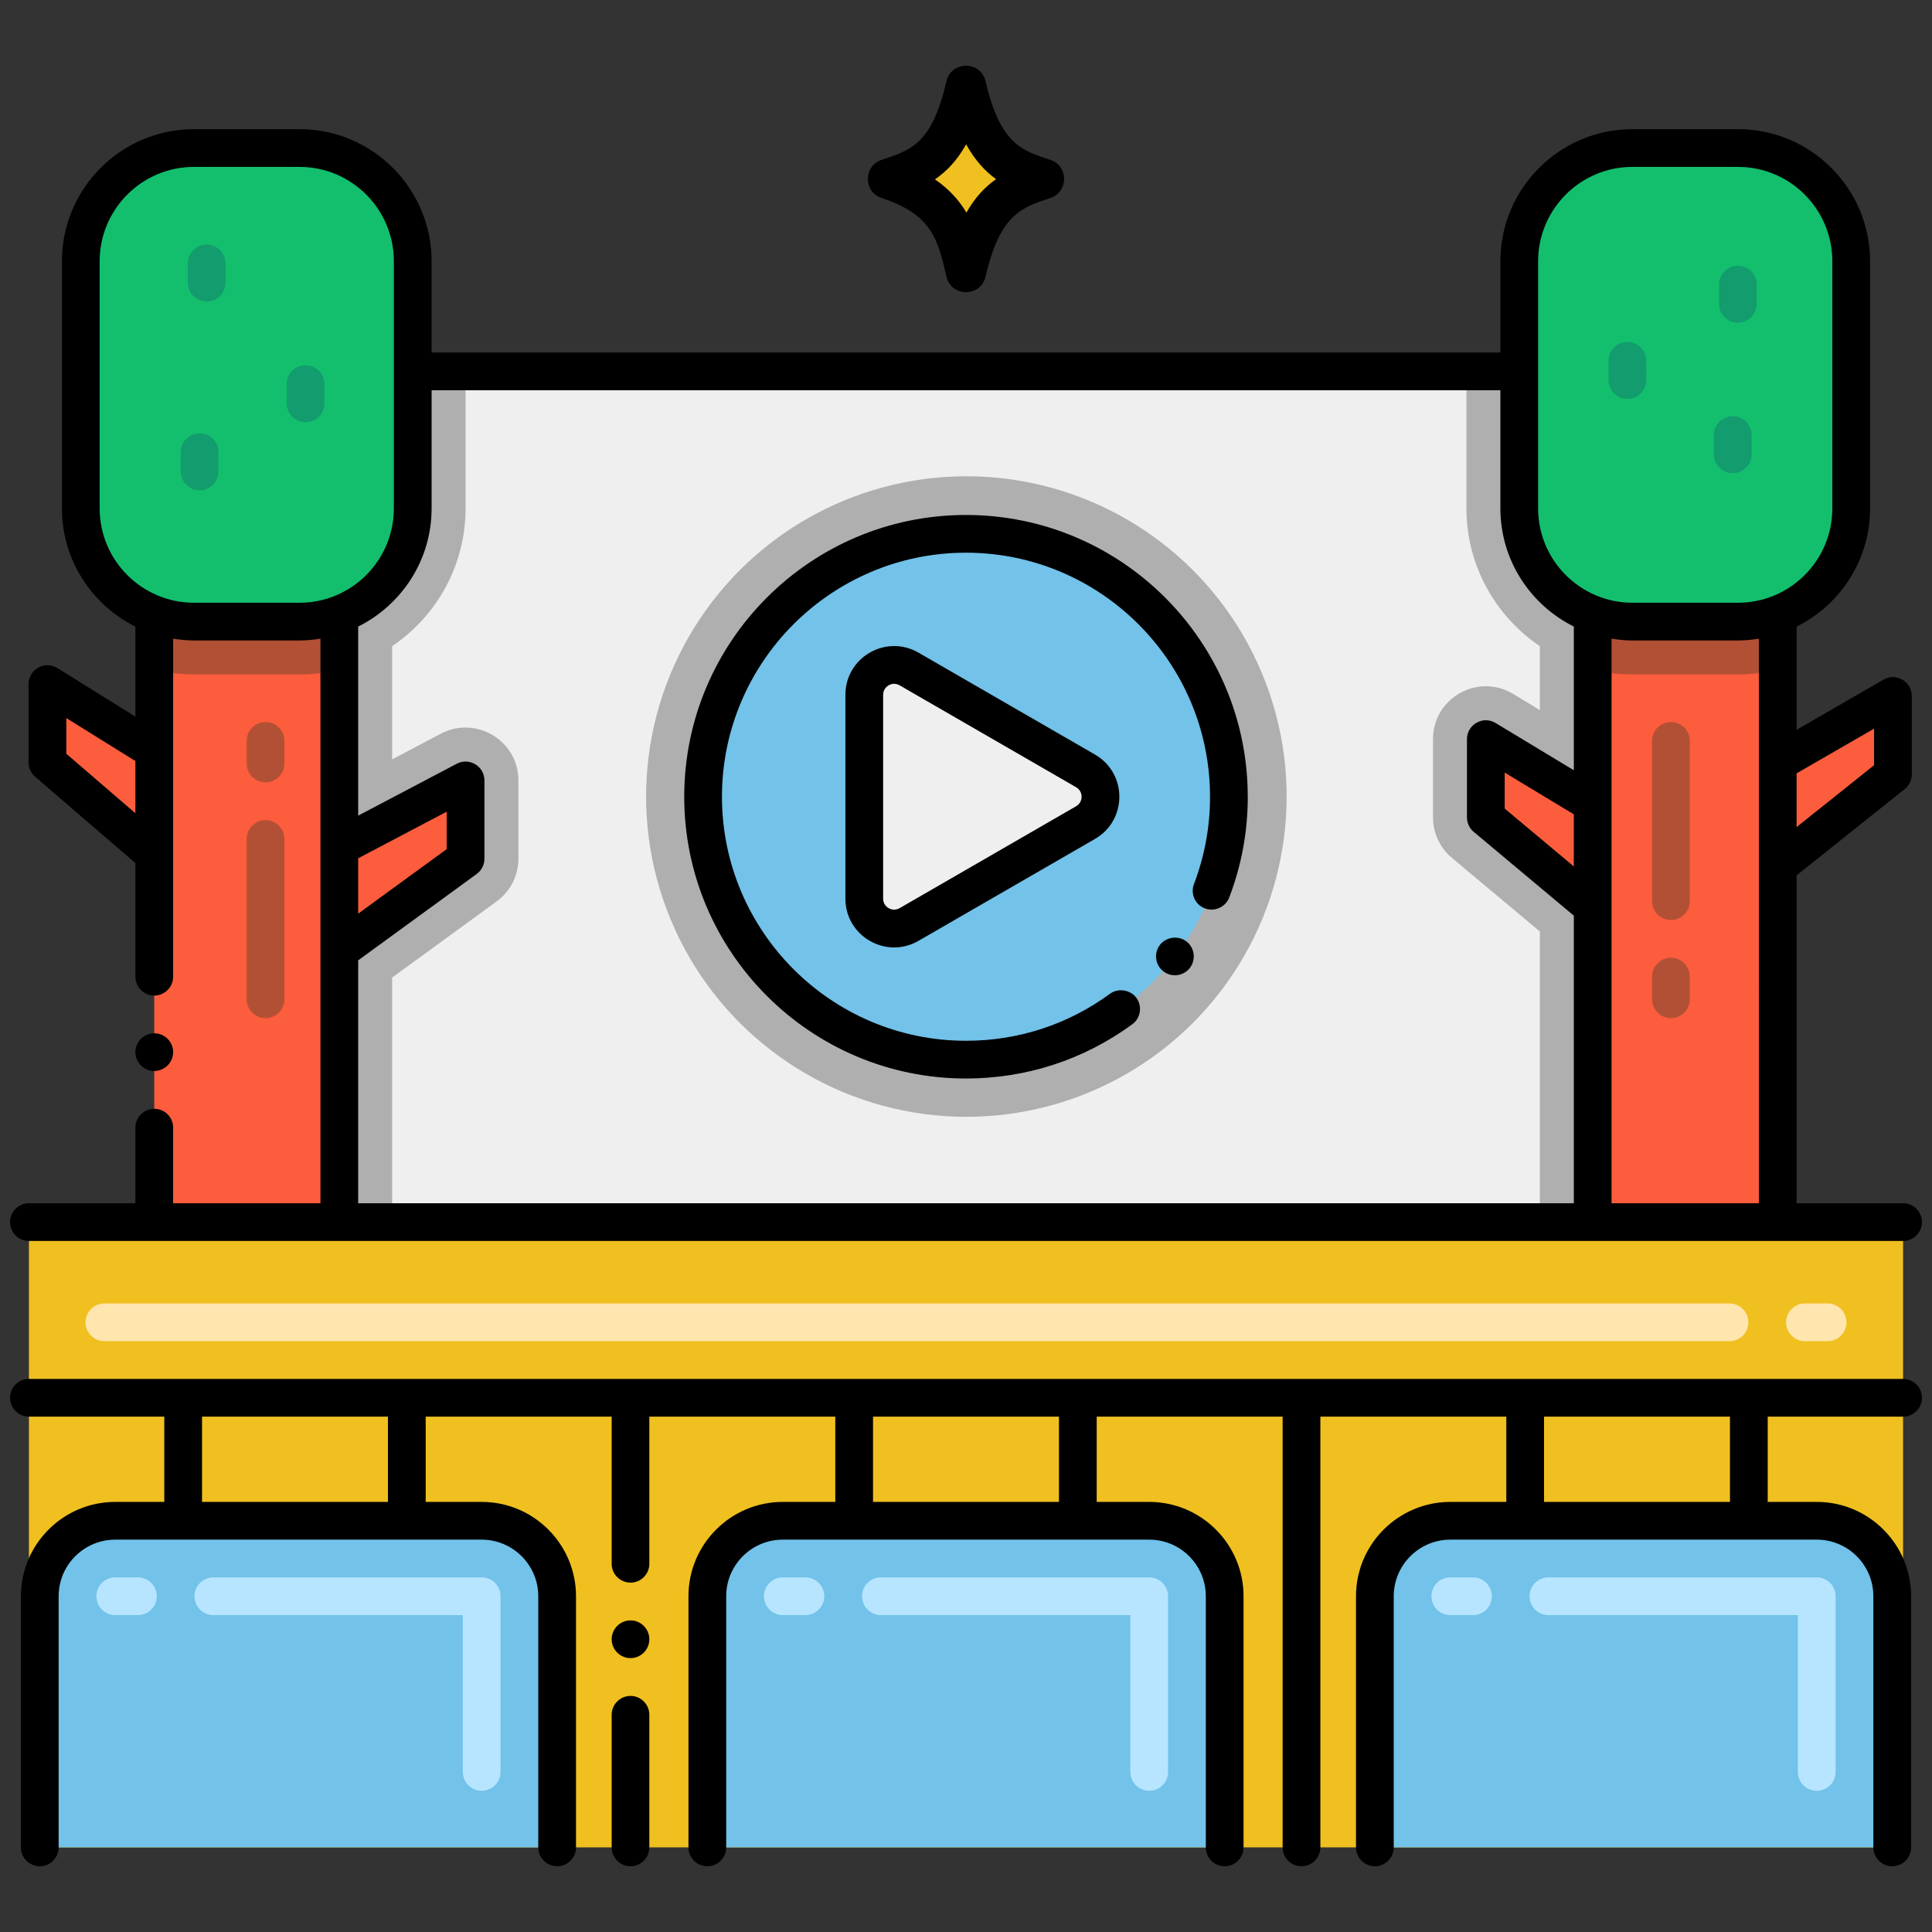 <?xml version="1.0" encoding="utf-8"?>
<!-- Generator: Adobe Illustrator 24.0.0, SVG Export Plug-In . SVG Version: 6.00 Build 0)  -->
<svg version="1.1" xmlns="http://www.w3.org/2000/svg" xmlns:xlink="http://www.w3.org/1999/xlink" x="0px" y="0px"
	 viewBox="0 0 256 256" enable-background="new 0 0 256 256" xml:space="preserve">
<rect x="0" y="0" width="256" height="256" fill="#333333" stroke="none"/>
<g id="Caption">
</g>
<g id="Icons">
	<g>
		<rect x="3.833" y="185.214" fill="#F0C020" width="248.334" height="59.572"/>
		<rect x="3.833" y="161.935" fill="#F0C020" width="248.334" height="23.279"/>
		<rect x="44.96" y="49.214" fill="#EFEFEF" width="166.08" height="112.718"/>
		<path fill="#AFAFAF" d="M194.31,49.21v18.15c0,7.59,3.86,14.3,9.73,18.26v8.47l-3.54-2.14c-4.63-2.8-10.62,0.51-10.62,5.99v10.37
			c0,2.07,0.92,4.04,2.51,5.37l11.65,9.75v38.5h12.41c0-13.211,0-93.579,0-112.72H194.31z"/>
		<path fill="#AFAFAF" d="M58.43,97.21l-6.47,3.41v-15c5.87-3.96,9.73-10.67,9.73-18.26V49.21H39.55c0,12.519,0,101.826,0,112.72
			h12.41v-32.4l13.85-10.09c1.81-1.31,2.88-3.42,2.88-5.65v-10.38C68.69,98.12,63.06,94.781,58.43,97.21z"/>
		<rect x="211.04" y="75.94" fill="#FC5D3D" width="24.52" height="85.99"/>
		
			<ellipse transform="matrix(0.924 -0.383 0.383 0.924 -30.657 57.02)" fill="#AFAFAF" cx="128" cy="105.573" rx="42.427" ry="42.427"/>
		
			<ellipse transform="matrix(0.924 -0.383 0.383 0.924 -30.657 57.02)" fill="#72C2E9" cx="128" cy="105.572" rx="34.836" ry="34.836"/>
		<path fill="#EFEFEF" d="M143.84,102.147l-23.387-13.502c-2.637-1.522-5.933,0.381-5.933,3.426v27.005
			c0,3.045,3.296,4.948,5.933,3.426l23.387-13.502C146.477,107.475,146.477,103.669,143.84,102.147z"/>
		<rect x="20.44" y="75.944" fill="#FC5D3D" width="24.52" height="85.988"/>
		<path fill="#B25035" d="M44.96,75.944v12.78c-1.69,0.42-3.45,0.64-5.27,0.64H25.7c-1.81,0-3.57-0.22-5.26-0.64v-12.78H44.96z"/>
		<path fill="#13BF6D" d="M10.705,34.614v32.753c0,8.284,6.716,15,15,15H39.69c8.284,0,15-6.716,15-15V34.614
			c0-8.284-6.716-15-15-15H25.705C17.421,19.614,10.705,26.329,10.705,34.614z"/>
		<path fill="#B25035" d="M235.56,75.944v12.78c-1.69,0.42-3.45,0.64-5.27,0.64h-13.98c-1.82,0-3.58-0.22-5.27-0.64v-12.78H235.56z"
			/>
		<path fill="#13BF6D" d="M201.31,34.614v32.753c0,8.284,6.716,15,15,15h13.986c8.284,0,15-6.716,15-15V34.614
			c0-8.284-6.716-15-15-15H216.31C208.025,19.614,201.31,26.329,201.31,34.614z"/>
		<path fill="#72C2E9" d="M5.271,211.511v33.275h68.554v-33.275c0-5.523-4.477-10-10-10H15.271
			C9.748,201.511,5.271,205.989,5.271,211.511z"/>
		<path fill="#72C2E9" d="M182.176,211.511v33.275h68.554v-33.275c0-5.523-4.477-10-10-10h-48.554
			C186.653,201.511,182.176,205.989,182.176,211.511z"/>
		<path fill="#72C2E9" d="M93.723,211.511v33.275h68.554v-33.275c0-5.523-4.477-10-10-10h-48.554
			C98.2,201.511,93.723,205.989,93.723,211.511z"/>
		<path d="M139.182,21.182c-3.729-1.228-6.641-2.022-8.591-10.421c-0.635-2.737-4.548-2.73-5.181,0
			c-1.907,8.213-4.566,9.092-8.591,10.422c-2.424,0.801-2.43,4.248,0,5.051c6.686,2.209,7.444,5.476,8.591,10.421
			c0.637,2.743,4.545,2.742,5.182,0c1.905-8.212,4.709-9.139,8.591-10.421C141.606,25.433,141.611,21.985,139.182,21.182z"/>
		<path fill="#F0C020" d="M131.985,23.737c-1.47,1.03-2.79,2.42-3.93,4.43c-0.94-1.58-2.25-3.08-4.17-4.4
			c1.55-1.06,2.94-2.5,4.13-4.64C129.215,21.287,130.575,22.727,131.985,23.737z"/>
		<polygon fill="#FC5D3D" points="61.69,113.787 44.96,125.976 44.96,112.217 61.69,103.409 		"/>
		<polygon fill="#FC5D3D" points="6.285,101.023 20.44,113.212 20.44,99.453 6.285,90.645 		"/>
		<polygon fill="#FC5D3D" points="250.824,102.599 235.56,114.788 235.56,101.029 250.824,92.221 		"/>
		<polygon fill="#FC5D3D" points="211.04,106.49 211.04,120.161 196.88,108.311 196.88,97.94 		"/>
		<path fill="#FFE5AE" d="M242.167,177.714h-3c-1.381,0-2.5-1.119-2.5-2.5s1.119-2.5,2.5-2.5h3c1.381,0,2.5,1.119,2.5,2.5
			S243.548,177.714,242.167,177.714z M229.167,177.714H13.833c-1.381,0-2.5-1.119-2.5-2.5s1.119-2.5,2.5-2.5h215.334
			c1.381,0,2.5,1.119,2.5,2.5S230.548,177.714,229.167,177.714z"/>
		<path fill="#B7E5FF" d="M63.824,237.287c-1.381,0-2.5-1.119-2.5-2.5v-20.775H28.271c-1.381,0-2.5-1.119-2.5-2.5s1.119-2.5,2.5-2.5
			h35.554c1.381,0,2.5,1.119,2.5,2.5v23.275C66.324,236.168,65.205,237.287,63.824,237.287z M18.271,214.012h-3
			c-1.381,0-2.5-1.119-2.5-2.5s1.119-2.5,2.5-2.5h3c1.381,0,2.5,1.119,2.5,2.5S19.651,214.012,18.271,214.012z"/>
		<path fill="#B7E5FF" d="M240.729,237.287c-1.381,0-2.5-1.119-2.5-2.5v-20.775h-33.054c-1.381,0-2.5-1.119-2.5-2.5
			s1.119-2.5,2.5-2.5h35.554c1.381,0,2.5,1.119,2.5,2.5v23.275C243.229,236.168,242.11,237.287,240.729,237.287z M195.176,214.012
			h-3c-1.381,0-2.5-1.119-2.5-2.5s1.119-2.5,2.5-2.5h3c1.381,0,2.5,1.119,2.5,2.5S196.557,214.012,195.176,214.012z"/>
		<path fill="#B7E5FF" d="M152.276,237.287c-1.381,0-2.5-1.119-2.5-2.5v-20.775h-33.053c-1.381,0-2.5-1.119-2.5-2.5
			s1.119-2.5,2.5-2.5h35.553c1.381,0,2.5,1.119,2.5,2.5v23.275C154.776,236.168,153.657,237.287,152.276,237.287z M106.723,214.012
			h-3c-1.381,0-2.5-1.119-2.5-2.5s1.119-2.5,2.5-2.5h3c1.381,0,2.5,1.119,2.5,2.5S108.104,214.012,106.723,214.012z"/>
		<path fill="#139C6E" d="M215.639,52.859c-1.381,0-2.5-1.119-2.5-2.5v-2.552c0-1.381,1.119-2.5,2.5-2.5s2.5,1.119,2.5,2.5v2.552
			C218.139,51.74,217.02,52.859,215.639,52.859z"/>
		<path fill="#139C6E" d="M230.276,42.76c-1.381,0-2.5-1.119-2.5-2.5v-2.552c0-1.381,1.119-2.5,2.5-2.5s2.5,1.119,2.5,2.5v2.552
			C232.776,41.64,231.657,42.76,230.276,42.76z"/>
		<path fill="#139C6E" d="M229.596,62.702c-1.381,0-2.5-1.119-2.5-2.5V57.65c0-1.381,1.119-2.5,2.5-2.5s2.5,1.119,2.5,2.5v2.552
			C232.096,61.583,230.977,62.702,229.596,62.702z"/>
		<path fill="#139C6E" d="M40.489,55.94c-1.381,0-2.5-1.119-2.5-2.5v-2.552c0-1.381,1.119-2.5,2.5-2.5s2.5,1.119,2.5,2.5v2.552
			C42.989,54.821,41.87,55.94,40.489,55.94z"/>
		<path fill="#139C6E" d="M27.383,39.951c-1.381,0-2.5-1.119-2.5-2.5v-2.552c0-1.381,1.119-2.5,2.5-2.5s2.5,1.119,2.5,2.5v2.552
			C29.883,38.831,28.764,39.951,27.383,39.951z"/>
		<path fill="#139C6E" d="M26.446,64.966c-1.381,0-2.5-1.119-2.5-2.5v-2.552c0-1.381,1.119-2.5,2.5-2.5s2.5,1.119,2.5,2.5v2.552
			C28.946,63.847,27.827,64.966,26.446,64.966z"/>
		<path fill="#B25035" d="M35.19,134.908c-1.381,0-2.5-1.119-2.5-2.5v-21.236c0-1.381,1.119-2.5,2.5-2.5s2.5,1.119,2.5,2.5v21.236
			C37.69,133.788,36.571,134.908,35.19,134.908z M35.19,103.671c-1.381,0-2.5-1.119-2.5-2.5v-3c0-1.381,1.119-2.5,2.5-2.5
			s2.5,1.119,2.5,2.5v3C37.69,102.552,36.571,103.671,35.19,103.671z"/>
		<path fill="#B25035" d="M221.41,134.908c-1.381,0-2.5-1.119-2.5-2.5v-3c0-1.381,1.119-2.5,2.5-2.5s2.5,1.119,2.5,2.5v3
			C223.91,133.788,222.791,134.908,221.41,134.908z M221.41,121.908c-1.381,0-2.5-1.119-2.5-2.5V98.171c0-1.381,1.119-2.5,2.5-2.5
			s2.5,1.119,2.5,2.5v21.236C223.91,120.788,222.791,121.908,221.41,121.908z"/>
		<path d="M252.167,182.714c-10.407,0-237.556,0-248.334,0c-1.381,0-2.5,1.119-2.5,2.5s1.119,2.5,2.5,2.5H21.77v11.297h-6.5
			c-6.893,0-12.5,5.607-12.5,12.5v33.275c0,1.381,1.119,2.5,2.5,2.5s2.5-1.119,2.5-2.5v-33.275c0-4.136,3.364-7.5,7.5-7.5h48.554
			c4.136,0,7.5,3.364,7.5,7.5v33.275c0,1.381,1.119,2.5,2.5,2.5s2.5-1.119,2.5-2.5v-33.275c0-6.893-5.607-12.5-12.5-12.5h-7.417
			v-11.297H81.05v19.504c0,1.37,1.12,2.49,2.5,2.49c1.37,0,2.49-1.12,2.49-2.49v-19.504h24.642v11.297h-6.958
			c-6.893,0-12.5,5.607-12.5,12.5v33.275c0,1.381,1.119,2.5,2.5,2.5s2.5-1.119,2.5-2.5v-33.275c0-4.136,3.364-7.5,7.5-7.5h48.553
			c4.136,0,7.5,3.364,7.5,7.5v33.275c0,1.381,1.119,2.5,2.5,2.5s2.5-1.119,2.5-2.5v-33.275c0-6.893-5.607-12.5-12.5-12.5h-6.958
			v-11.297h24.638v57.072c0,1.381,1.119,2.5,2.5,2.5s2.5-1.119,2.5-2.5v-57.072h24.637v11.297h-7.417c-6.893,0-12.5,5.607-12.5,12.5
			v33.275c0,1.381,1.119,2.5,2.5,2.5s2.5-1.119,2.5-2.5v-33.275c0-4.136,3.364-7.5,7.5-7.5h48.554c4.136,0,7.5,3.364,7.5,7.5v33.275
			c0,1.381,1.119,2.5,2.5,2.5s2.5-1.119,2.5-2.5v-33.275c0-6.893-5.607-12.5-12.5-12.5h-6.5v-11.297h17.938
			c1.381,0,2.5-1.119,2.5-2.5S253.548,182.714,252.167,182.714z M51.407,199.012H26.77v-11.297h24.637V199.012z M140.318,199.012
			h-24.637v-11.297h24.637V199.012z M229.229,199.012h-24.637v-11.297h24.637V199.012z"/>
		<path d="M128,68.236c-20.587,0-37.336,16.749-37.336,37.336c0,20.587,16.749,37.336,37.336,37.336c0,0,0,0,0,0c0,0,0,0,0,0
			c0,0,0,0,0,0s0,0,0,0c8,0,15.62-2.49,22.039-7.19c1.123-0.832,1.34-2.391,0.54-3.5c-0.79-1.07-2.42-1.33-3.5-0.54
			c-5.56,4.08-12.16,6.23-19.08,6.23c-17.83,0-32.336-14.506-32.336-32.336c0-17.831,14.506-32.336,32.336-32.336
			s32.336,14.506,32.336,32.336c0,0.008,0.002,0.015,0.002,0.023c-0.003,3.981-0.722,7.861-2.129,11.543
			c-0.494,1.276,0.147,2.748,1.439,3.22c1.161,0.481,2.708-0.075,3.23-1.43c1.63-4.26,2.46-8.75,2.46-13.36
			c0-0.014-0.004-0.026-0.004-0.04C165.312,84.962,148.573,68.236,128,68.236z"/>
		<path d="M157.2,124.739c-1.07-0.82-2.69-0.59-3.511,0.47c0,0,0,0,0,0.01c-0.83,1.09-0.62,2.66,0.471,3.49
			c1.092,0.844,2.657,0.639,3.51-0.46C158.5,127.149,158.3,125.579,157.2,124.739z"/>
		<path d="M121.704,86.479c-4.302-2.483-9.684,0.616-9.684,5.591v27.004c0,4.968,5.376,8.078,9.684,5.591l23.386-13.502
			c4.303-2.483,4.309-8.694,0-11.181L121.704,86.479z M142.59,106.833l-23.386,13.502c-0.971,0.56-2.184-0.14-2.184-1.261V92.07
			c0-1.11,1.204-1.827,2.184-1.261l23.386,13.502C143.561,104.872,143.562,106.271,142.59,106.833z"/>
		<path d="M252.167,159.435H238.06V115.99l14.324-11.438c0.595-0.475,0.94-1.193,0.94-1.954V92.221c0-1.928-2.093-3.124-3.749-2.166
			L238.06,96.7V83.026c5.759-2.868,9.735-8.801,9.735-15.66V34.614c0-9.649-7.851-17.5-17.5-17.5H216.31
			c-9.649,0-17.5,7.851-17.5,17.5v12.1H57.19v-12.1c0-9.649-7.851-17.5-17.5-17.5H25.705c-9.649,0-17.5,7.851-17.5,17.5v32.753
			c0,6.859,3.976,12.792,9.735,15.66v11.927l-10.334-6.43c-1.66-1.034-3.821,0.161-3.821,2.123v10.377
			c0,0.728,0.317,1.419,0.869,1.895l13.287,11.441v15.05c0,1.38,1.12,2.51,2.5,2.51s2.5-1.13,2.5-2.51v-16.197V99.452V84.626
			c0.903,0.144,1.822,0.24,2.765,0.24H39.69c0.945,0,1.865-0.096,2.77-0.241v27.591v13.759v33.459H22.94v-10.026
			c0-1.37-1.12-2.49-2.5-2.49s-2.5,1.12-2.5,2.49v10.026H3.833c-1.381,0-2.5,1.119-2.5,2.5s1.119,2.5,2.5,2.5h248.334
			c1.381,0,2.5-1.119,2.5-2.5S253.548,159.435,252.167,159.435z M17.94,107.76l-9.155-7.884v-4.731l9.155,5.696V107.76z
			 M248.324,96.55v4.846l-10.265,8.197v-7.12L248.324,96.55z M203.81,34.614c0-6.893,5.607-12.5,12.5-12.5h13.985
			c6.893,0,12.5,5.607,12.5,12.5v32.753c0,6.893-5.607,12.5-12.5,12.5H216.31c-6.893,0-12.5-5.607-12.5-12.5V34.614z M39.69,79.867
			H25.705c-6.893,0-12.5-5.607-12.5-12.5V34.614c0-6.893,5.607-12.5,12.5-12.5H39.69c6.893,0,12.5,5.607,12.5,12.5v14.595
			c0,0.002,0,0.003,0,0.005s0,0.003,0,0.005v18.148C52.19,74.259,46.583,79.867,39.69,79.867z M47.46,113.726l11.73-6.175v4.965
			l-11.73,8.546V113.726z M208.54,114.808l-9.16-7.666v-4.772l9.16,5.531V114.808z M208.54,102.061l-10.368-6.26
			c-1.66-1.004-3.792,0.193-3.792,2.14v10.37c0,0.74,0.328,1.442,0.896,1.917l13.265,11.101v38.107H47.46v-32.187l15.702-11.44
			c0.646-0.471,1.028-1.221,1.028-2.021V103.41c0-1.879-2.002-3.088-3.665-2.212l-13.065,6.878V83.024
			c5.757-2.869,9.73-8.801,9.73-15.657V51.714H198.81v15.653c0,6.857,3.974,12.789,9.73,15.657V102.061z M233.06,159.435h-19.52
			c0-16.463,0-59.025,0-74.809c0.904,0.145,1.825,0.241,2.77,0.241h13.985c0.943,0,1.862-0.096,2.765-0.24
			C233.06,107.364,233.06,137.078,233.06,159.435z"/>
		<path d="M20.44,141.909c1.38,0,2.5-1.12,2.5-2.5c0-1.37-1.12-2.49-2.5-2.49s-2.5,1.12-2.5,2.49
			C17.94,140.789,19.06,141.909,20.44,141.909z"/>
		<path d="M81.05,244.789c0,1.38,1.12,2.5,2.5,2.5c1.37,0,2.49-1.12,2.49-2.5v-17.57c0-1.38-1.12-2.5-2.49-2.5
			c-1.38,0-2.5,1.12-2.5,2.5V244.789z"/>
		<path d="M83.55,219.709c1.37,0,2.49-1.12,2.49-2.5c0-1.37-1.12-2.5-2.49-2.5c-1.38,0-2.5,1.13-2.5,2.5
			C81.05,218.589,82.17,219.709,83.55,219.709z"/>
	</g>
</g>
</svg>
